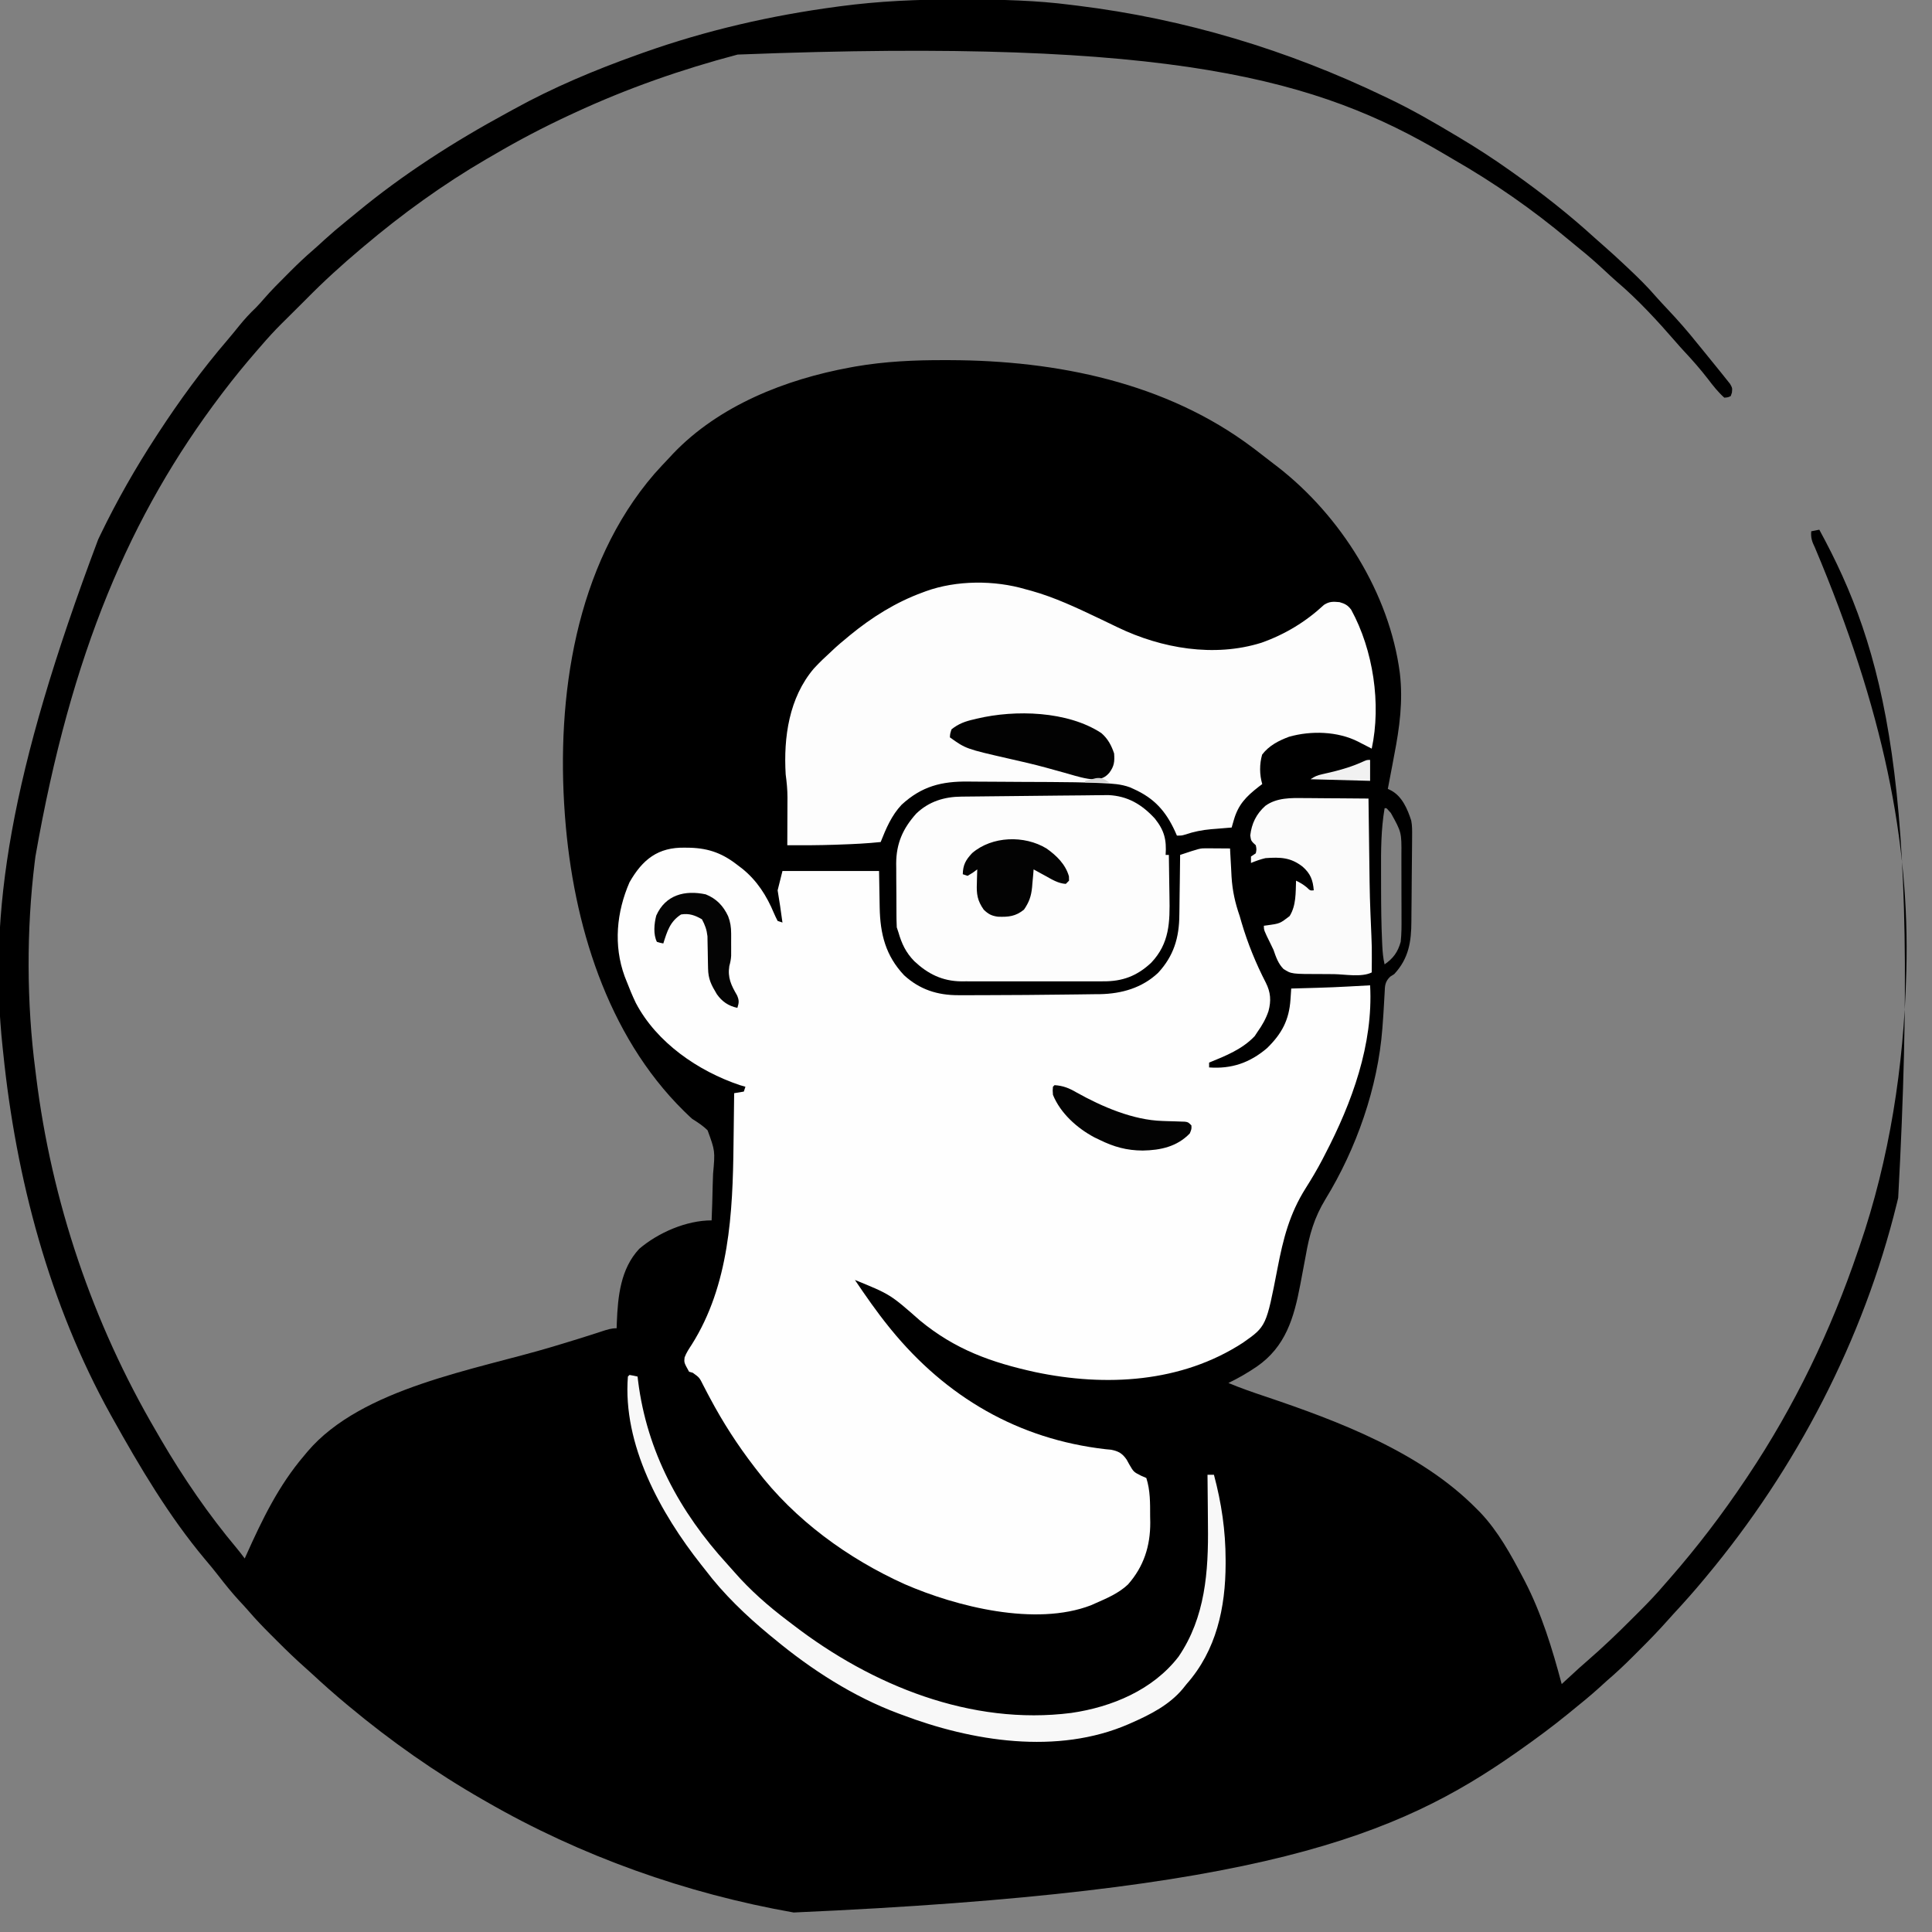 <?xml version="1.0" encoding="UTF-8"?>
<svg version="1.1" xmlns="http://www.w3.org/2000/svg" width="1200" height="1200">
<rect width="100%" height="100%" fill="#808080" stroke="none"/>
<path d="M0 0 C2.183 0.006 4.367 0.008 6.55 0.011 C28.072 0.049 49.343 0.562 70.71 3.318 C72.128 3.492 73.547 3.665 74.965 3.838 C141.418 12.01 205.409 31.293 265.71 60.318 C266.627 60.755 267.544 61.191 268.489 61.641 C282.69 68.419 296.215 76.239 309.71 84.318 C310.554 84.82 311.398 85.322 312.268 85.84 C323.044 92.259 333.481 99.06 343.71 106.318 C344.443 106.837 345.175 107.355 345.93 107.889 C363.477 120.344 380.294 133.547 396.198 148.052 C398.28 149.93 400.383 151.776 402.499 153.615 C406.675 157.261 410.735 161.02 414.773 164.818 C415.441 165.443 416.109 166.068 416.798 166.713 C422.983 172.519 428.969 178.396 434.503 184.83 C436.865 187.493 439.295 190.082 441.737 192.671 C448.028 199.341 453.995 206.144 459.71 213.318 C460.749 214.59 461.789 215.861 462.831 217.131 C465.622 220.532 468.393 223.949 471.149 227.379 C472.157 228.631 473.169 229.88 474.186 231.125 C475.501 232.74 476.796 234.37 478.085 236.006 C478.815 236.917 479.544 237.828 480.296 238.767 C481.71 241.318 481.71 241.318 481.437 244.15 C481.077 245.223 481.077 245.223 480.71 246.318 C479.023 247.131 479.023 247.131 476.71 247.318 C472.821 243.841 469.725 239.888 466.585 235.756 C462.053 229.885 457.247 224.384 452.183 218.97 C450.205 216.849 448.285 214.706 446.398 212.506 C435.042 199.443 423.069 186.393 409.855 175.181 C407.548 173.178 405.318 171.106 403.086 169.02 C397.791 164.074 392.417 159.314 386.761 154.779 C384.445 152.911 382.156 151.022 379.878 149.107 C357.788 130.58 333.629 113.757 308.601 99.409 C306.479 98.185 304.375 96.933 302.269 95.681 C224.913 50.114 135.999 23.524 -136.14 34.212 C-170.928 43.396 -204.636 55.176 -237.29 70.318 C-238.935 71.078 -238.935 71.078 -240.613 71.853 C-256.614 79.285 -272.074 87.393 -287.29 96.318 C-288.955 97.28 -290.621 98.243 -292.286 99.205 C-319.17 114.89 -344.535 133.234 -368.29 153.318 C-368.912 153.841 -369.535 154.365 -370.176 154.904 C-382.028 164.88 -393.429 175.267 -404.29 186.318 C-407.193 189.231 -410.11 192.131 -413.032 195.025 C-414.41 196.394 -415.787 197.762 -417.165 199.131 C-417.847 199.804 -418.529 200.478 -419.231 201.172 C-423.799 205.718 -428.1 210.423 -432.29 215.318 C-433.263 216.436 -434.237 217.553 -435.212 218.67 C-442.162 226.693 -448.86 234.872 -455.29 243.318 C-455.813 244.004 -456.336 244.691 -456.874 245.398 C-513.336 319.897 -550.149 405.735 -572.29 532.318 C-572.438 533.491 -572.586 534.664 -572.739 535.872 C-577.916 578.009 -577.798 623.235 -572.29 665.318 C-572.145 666.499 -572.001 667.679 -571.852 668.896 C-562.285 746.46 -536.828 821.912 -497.29 889.318 C-496.328 890.983 -495.365 892.649 -494.403 894.314 C-480.56 918.041 -464.735 941.135 -447.059 962.189 C-445.399 964.187 -443.841 966.235 -442.29 968.318 C-442.004 967.68 -441.718 967.042 -441.423 966.385 C-431.364 944.019 -421.327 923.098 -405.29 904.318 C-404.631 903.524 -403.973 902.73 -403.294 901.912 C-369.531 862.239 -298.932 851.146 -251.131 836.8 C-240.779 833.692 -230.449 830.537 -220.186 827.145 C-217.105 826.138 -214.554 825.318 -211.29 825.318 C-211.253 824.181 -211.215 823.044 -211.177 821.873 C-210.536 805.646 -208.91 788.44 -197.227 775.966 C-185.4 765.903 -167.977 758.318 -152.29 758.318 C-151.984 751.115 -151.775 743.914 -151.631 736.706 C-151.571 734.258 -151.489 731.811 -151.385 729.365 C-150.107 715.212 -150.107 715.212 -154.771 702.428 C-157.629 699.541 -160.854 697.463 -164.29 695.318 C-165.584 694.177 -166.851 693.003 -168.067 691.779 C-168.593 691.271 -169.12 690.762 -169.662 690.239 C-217.451 643.061 -238.256 573.64 -243.29 508.318 C-243.377 507.198 -243.377 507.198 -243.465 506.055 C-248.799 433.28 -237.049 351.732 -187.901 294.706 C-184.772 291.171 -181.545 287.736 -178.29 284.318 C-177.31 283.258 -177.31 283.258 -176.309 282.177 C-147.685 252.149 -106.277 235.899 -66.29 228.568 C-65.212 228.369 -64.134 228.17 -63.024 227.966 C-44.576 224.779 -26.167 223.939 -7.477 224.006 C-5.879 224.008 -5.879 224.008 -4.248 224.011 C61.857 224.2 129.98 237.864 183.71 278.318 C184.272 278.741 184.834 279.164 185.413 279.6 C189.208 282.47 192.962 285.388 196.71 288.318 C197.538 288.95 198.365 289.581 199.218 290.232 C238.382 320.607 268.715 368.736 275.18 418.4 C277.23 435.695 275.015 452.219 271.71 469.193 C271.323 471.26 270.937 473.328 270.554 475.396 C269.627 480.374 268.675 485.347 267.71 490.318 C268.338 490.619 268.966 490.92 269.612 491.23 C276.582 494.845 279.958 502.88 282.252 510.001 C282.883 513.195 282.815 516.243 282.795 519.498 C282.792 520.214 282.789 520.93 282.786 521.668 C282.773 524.033 282.752 526.398 282.73 528.763 C282.719 529.98 282.719 529.98 282.709 531.222 C282.671 535.519 282.627 539.817 282.578 544.114 C282.529 548.532 282.502 552.95 282.482 557.368 C282.461 560.782 282.423 564.197 282.381 567.611 C282.363 569.239 282.353 570.866 282.349 572.493 C282.309 585.246 280.706 595.623 271.71 605.318 C270.871 605.859 270.032 606.4 269.167 606.957 C265.946 610.053 265.885 612.645 265.741 616.888 C265.696 617.633 265.65 618.379 265.603 619.146 C265.505 620.746 265.417 622.346 265.338 623.946 C265.122 628.164 264.817 632.375 264.507 636.588 C264.446 637.427 264.385 638.266 264.322 639.131 C261.497 675.888 248.213 713.759 228.985 745.142 C222.006 756.632 218.994 767.16 216.71 780.318 C215.729 785.634 214.723 790.945 213.71 796.256 C213.582 796.929 213.455 797.603 213.323 798.297 C209.395 818.935 204.234 836.831 186.186 849.238 C180.528 853.047 174.86 856.352 168.71 859.318 C176.167 862.442 183.761 865.068 191.423 867.633 C237.213 883.031 288.215 902.35 322.71 937.318 C323.494 938.103 324.278 938.888 325.085 939.697 C336.279 951.493 344.216 966.002 351.71 980.318 C352.058 980.979 352.406 981.641 352.764 982.322 C363.177 1002.437 369.901 1024.497 375.71 1046.318 C376.87 1045.249 376.87 1045.249 378.054 1044.158 C387.505 1035.462 387.505 1035.462 391.71 1031.818 C401.121 1023.641 410.117 1015.076 418.912 1006.247 C420.536 1004.617 422.165 1002.994 423.794 1001.371 C429.31 995.859 434.666 990.27 439.71 984.318 C440.732 983.15 441.755 981.983 442.78 980.818 C459.937 961.2 475.541 940.734 490.023 919.068 C490.647 918.136 490.647 918.136 491.284 917.185 C520.369 873.697 542.918 826.794 559.71 777.318 C560.059 776.307 560.407 775.296 560.767 774.255 C579.396 719.989 588.206 662.548 589.71 605.318 C589.745 604.124 589.745 604.124 589.781 602.905 C591.852 523.24 575.574 441.301 532.944 340.324 C531.206 336.834 530.325 334.232 530.71 330.318 C532.36 329.988 534.01 329.658 535.71 329.318 C576.397 404.031 598.712 487.068 584.71 744.318 C584.431 745.473 584.152 746.629 583.864 747.819 C563.123 832.431 521.357 912.556 465.71 979.318 C465.229 979.898 464.749 980.478 464.254 981.075 C458.127 988.455 451.79 995.597 445.262 1002.623 C444.089 1003.904 442.93 1005.197 441.778 1006.496 C436.262 1012.705 430.527 1018.657 424.644 1024.515 C423.142 1026.011 421.646 1027.513 420.15 1029.015 C414.839 1034.33 409.423 1039.439 403.71 1044.318 C402.102 1045.773 400.498 1047.23 398.898 1048.693 C393.648 1053.424 388.214 1057.888 382.71 1062.318 C381.577 1063.243 380.444 1064.169 379.312 1065.095 C369.722 1072.899 359.82 1080.205 349.71 1087.318 C348.565 1088.125 348.565 1088.125 347.397 1088.947 C273.442 1140.824 188.562 1175.451 -101.35 1188.202 C-168.02 1176.465 -233.613 1153.178 -292.29 1119.318 C-293.073 1118.871 -293.855 1118.425 -294.662 1117.965 C-323.783 1101.272 -351.521 1081.797 -377.29 1060.318 C-377.87 1059.837 -378.449 1059.357 -379.047 1058.862 C-386.426 1052.736 -393.567 1046.399 -400.593 1039.872 C-401.88 1038.693 -403.18 1037.527 -404.485 1036.368 C-410.536 1030.99 -416.348 1025.416 -422.059 1019.679 C-423.483 1018.25 -424.913 1016.826 -426.343 1015.402 C-430.998 1010.74 -435.529 1006.035 -439.817 1001.032 C-441.827 998.693 -443.936 996.449 -446.04 994.193 C-450.332 989.491 -454.295 984.607 -458.188 979.572 C-461.091 975.821 -464.082 972.175 -467.165 968.568 C-489.412 941.983 -507.454 911.527 -524.29 881.318 C-524.711 880.565 -525.132 879.813 -525.566 879.037 C-563.69 810.358 -584.373 732.087 -592.29 654.318 C-592.406 653.262 -592.521 652.206 -592.641 651.118 C-601.547 567.526 -588.27 481.285 -533.29 335.318 C-532.833 334.365 -532.375 333.412 -531.904 332.43 C-521.7 311.284 -510.114 290.98 -497.29 271.318 C-496.861 270.659 -496.432 270 -495.991 269.321 C-482.78 249.085 -468.573 229.611 -452.813 211.279 C-450.355 208.395 -447.974 205.461 -445.602 202.506 C-442.408 198.577 -439.079 194.947 -435.407 191.463 C-433.567 189.599 -431.874 187.694 -430.169 185.709 C-425.789 180.665 -421.085 175.967 -416.352 171.256 C-415.069 169.967 -415.069 169.967 -413.761 168.652 C-409.317 164.215 -404.811 159.922 -400.048 155.831 C-397.639 153.758 -395.312 151.6 -392.977 149.443 C-388.545 145.405 -384.013 141.545 -379.345 137.783 C-377.107 135.977 -374.885 134.158 -372.673 132.322 C-343.959 108.571 -312.219 88.271 -279.498 70.518 C-278.049 69.731 -276.603 68.939 -275.16 68.141 C-250.608 54.586 -224.679 43.726 -198.29 34.318 C-197.112 33.896 -195.934 33.473 -194.721 33.038 C-155.782 19.211 -115.596 9.972 -74.665 4.506 C-73.927 4.406 -73.19 4.306 -72.43 4.204 C-48.341 0.999 -24.281 -0.064 0 0 Z M265.71 502.318 C263.479 515.493 263.435 528.537 263.504 541.87 C263.522 545.481 263.525 549.092 263.525 552.703 C263.541 563.558 263.662 574.399 264.159 585.244 C264.198 586.096 264.236 586.949 264.276 587.828 C264.48 591.748 264.787 595.486 265.71 599.318 C271.168 595.473 273.867 591.774 275.71 585.318 C276.266 580.246 276.25 575.195 276.206 570.099 C276.206 568.632 276.208 567.164 276.211 565.696 C276.212 562.633 276.2 559.571 276.177 556.508 C276.148 552.604 276.151 548.702 276.164 544.798 C276.171 541.771 276.163 538.745 276.15 535.718 C276.146 534.279 276.146 532.841 276.15 531.403 C276.249 517.274 276.249 517.274 269.585 505.256 C269.067 504.687 268.549 504.119 268.015 503.533 C266.885 502.204 266.885 502.204 265.71 502.318 Z " fill="#000000" transform="translate(594.29,-0.318)"/>
<path d="M0 0 C1.524 0.019 1.524 0.019 3.079 0.039 C15.45 0.373 24.039 3.801 33.688 11.5 C34.718 12.285 34.718 12.285 35.77 13.086 C44.92 20.486 50.936 29.953 55.393 40.688 C56.087 42.324 56.88 43.917 57.688 45.5 C59.172 45.995 59.172 45.995 60.688 46.5 C60.376 44.292 60.063 42.083 59.75 39.875 C59.489 38.03 59.489 38.03 59.223 36.148 C58.75 32.926 58.223 29.712 57.688 26.5 C58.678 22.54 59.667 18.58 60.688 14.5 C80.487 14.5 100.287 14.5 120.688 14.5 C121 31.812 121 31.812 121.075 37.204 C121.398 53.548 124.706 67.031 136.223 79.238 C145.941 88.156 156.986 91.662 169.891 91.633 C170.817 91.634 171.743 91.636 172.698 91.637 C175.778 91.639 178.858 91.633 181.938 91.625 C182.997 91.623 184.057 91.621 185.149 91.619 C193.329 91.602 201.508 91.557 209.688 91.5 C210.949 91.491 212.211 91.483 213.511 91.474 C221.253 91.418 228.994 91.339 236.735 91.236 C239.228 91.204 241.721 91.177 244.214 91.154 C247.733 91.121 251.251 91.069 254.77 91.012 C256.314 91.002 256.314 91.002 257.889 90.992 C271.39 90.721 283.994 87.149 294 77.75 C303.736 67.256 307.111 55.877 307.199 41.805 C307.217 40.731 307.235 39.658 307.254 38.552 C307.307 35.16 307.341 31.767 307.375 28.375 C307.408 26.06 307.443 23.745 307.479 21.43 C307.563 15.787 307.632 10.143 307.688 4.5 C320.062 0.375 320.062 0.375 324.137 0.402 C324.984 0.406 325.832 0.409 326.705 0.412 C328.027 0.425 328.027 0.425 329.375 0.438 C330.714 0.444 330.714 0.444 332.08 0.451 C334.283 0.463 336.485 0.479 338.688 0.5 C338.727 1.31 338.767 2.121 338.808 2.956 C338.966 6.03 339.139 9.103 339.322 12.176 C339.434 14.133 339.53 16.091 339.625 18.049 C340.156 26.748 341.832 34.287 344.688 42.5 C345.088 43.841 345.479 45.184 345.855 46.531 C349.64 59.408 354.754 71.919 360.906 83.852 C363.937 89.842 364.304 95.066 362.562 101.562 C360.931 106.361 358.616 110.386 355.688 114.5 C355.131 115.346 354.574 116.191 354 117.062 C346.193 125.291 335.979 129.299 325.688 133.5 C325.688 134.49 325.688 135.48 325.688 136.5 C339.628 137.527 351.041 133.599 361.688 124.5 C370.857 115.537 375.386 107.061 376.238 94.254 C376.324 92.99 376.409 91.726 376.497 90.424 C376.56 89.459 376.623 88.494 376.688 87.5 C377.568 87.475 378.448 87.45 379.355 87.424 C402.536 86.785 402.536 86.785 425.688 85.5 C427.699 122.199 414.428 158.382 397.688 190.5 C397.123 191.598 396.558 192.697 395.977 193.828 C392.76 199.959 389.264 205.843 385.562 211.688 C375.608 227.525 371.714 242.901 368.188 261.188 C361.193 297.323 361.193 297.323 346.688 307.5 C308.451 332.395 261.343 334.915 217.75 325.75 C190.279 319.732 167.902 311.698 146.044 293.646 C127.631 277.442 127.631 277.442 105.688 268.5 C112.381 278.413 119.167 288.191 126.688 297.5 C127.126 298.043 127.565 298.586 128.017 299.146 C162.331 341.21 207.146 367.429 261.375 373.625 C262.493 373.731 263.61 373.836 264.762 373.945 C269.32 374.81 271.83 376.245 274.461 380.094 C275.254 381.532 275.254 381.532 276.062 383 C278.808 387.753 278.808 387.753 283.5 390.125 C285.078 390.806 285.078 390.806 286.688 391.5 C289.184 399.281 289.054 407.139 289.062 415.25 C289.087 416.531 289.111 417.813 289.137 419.133 C289.181 433.826 285.096 446.527 275.312 457.625 C269.477 463.168 261.976 466.298 254.688 469.5 C253.872 469.862 253.056 470.224 252.215 470.598 C217.807 483.791 168.823 471.452 136.688 457.5 C101.425 441.614 68.221 417.475 44.688 386.5 C43.925 385.511 43.925 385.511 43.146 384.502 C32.753 370.989 23.67 356.921 15.672 341.863 C15.181 340.945 14.69 340.026 14.184 339.08 C13.25 337.318 12.33 335.548 11.427 333.77 C9.098 329.104 9.098 329.104 4.988 326.156 C3.849 325.831 3.849 325.831 2.688 325.5 C-0.458 319.838 -0.458 319.838 -0.109 316.637 C0.984 313.706 2.605 311.308 4.312 308.688 C27.67 271.765 29.83 226.765 30.288 184.317 C30.329 180.716 30.38 177.115 30.43 173.514 C30.525 166.509 30.61 159.505 30.688 152.5 C32.667 152.17 34.648 151.84 36.688 151.5 C37.017 150.51 37.347 149.52 37.688 148.5 C36.553 148.17 35.419 147.84 34.25 147.5 C8.342 138.796 -17.466 121.081 -30.39 96.447 C-32.591 91.884 -34.488 87.224 -36.312 82.5 C-36.819 81.218 -36.819 81.218 -37.336 79.91 C-44.371 60.651 -42.369 40.016 -34.312 21.5 C-26.217 7.298 -16.607 -0.317 0 0 Z " fill="#FEFEFE" transform="translate(425.312,526.5)"/>
<path d="M0 0 C1.222 0.329 2.444 0.657 3.703 0.996 C18.015 5.011 31.511 11.364 44.895 17.742 C45.933 18.235 45.933 18.235 46.993 18.739 C50.43 20.372 53.86 22.016 57.281 23.683 C84.423 36.761 117.136 42.425 146.494 33.218 C161.191 28.013 173.969 20.252 185.402 9.652 C188.795 7.494 191.047 7.648 195 8 C198.325 8.931 200.227 9.933 202.273 12.758 C215.964 37.785 220.966 71.247 215 99 C214.071 98.518 213.141 98.036 212.184 97.539 C210.935 96.901 209.686 96.263 208.438 95.625 C207.828 95.308 207.219 94.991 206.592 94.664 C193.86 88.197 177.341 87.725 163.625 91.625 C157.098 94.077 151.234 97.089 146.938 102.688 C145.248 108.655 145.262 115.028 147 121 C146.264 121.557 145.528 122.114 144.77 122.688 C136.942 128.809 132.151 133.673 129.375 143.254 C129.115 144.145 128.854 145.037 128.586 145.955 C128.393 146.63 128.199 147.305 128 148 C127.416 148.045 126.832 148.09 126.231 148.136 C123.528 148.35 120.827 148.581 118.125 148.812 C116.748 148.918 116.748 148.918 115.344 149.025 C109.644 149.527 104.515 150.554 99.089 152.385 C97 153 97 153 94 153 C93.599 152.094 93.198 151.188 92.785 150.254 C87.03 137.724 79.825 129.731 67 124 C66.268 123.671 65.536 123.343 64.781 123.004 C59.284 120.981 53.769 120.7 47.979 120.443 C47.101 120.402 46.224 120.361 45.32 120.319 C35.476 119.889 25.633 119.779 15.781 119.727 C14.822 119.721 13.862 119.716 12.873 119.71 C7.815 119.684 2.757 119.665 -2.302 119.65 C-6.448 119.636 -10.595 119.608 -14.741 119.568 C-19.809 119.518 -24.876 119.494 -29.944 119.487 C-31.854 119.48 -33.765 119.465 -35.675 119.441 C-52.13 119.244 -64.48 122.337 -76.965 133.805 C-83.212 140.394 -86.691 148.654 -90 157 C-98.349 157.869 -106.675 158.29 -115.062 158.562 C-116.245 158.606 -117.428 158.649 -118.646 158.693 C-128.433 159.024 -138.209 159.044 -148 159 C-147.995 157.951 -147.99 156.903 -147.984 155.822 C-147.966 151.901 -147.955 147.98 -147.945 144.059 C-147.94 142.367 -147.933 140.676 -147.925 138.984 C-147.912 136.542 -147.907 134.099 -147.902 131.656 C-147.897 130.91 -147.892 130.164 -147.887 129.395 C-147.886 124.506 -148.35 119.845 -149 115 C-150.376 92.027 -146.952 67.412 -131.496 49.231 C-127.856 45.282 -123.969 41.614 -120 38 C-119.3 37.346 -118.6 36.693 -117.879 36.02 C-115.963 34.285 -113.999 32.638 -112 31 C-110.532 29.774 -110.532 29.774 -109.035 28.523 C-95.465 17.387 -80.535 8.027 -64 2 C-63.32 1.745 -62.64 1.489 -61.94 1.226 C-42.911 -5.646 -19.35 -5.717 0 0 Z " fill="#FDFDFD" transform="translate(637,366)"/>
<path d="M0 0 C1.512 -0.015 3.024 -0.029 4.536 -0.043 C5.849 -0.059 7.162 -0.076 8.515 -0.093 C20.65 0.43 29.481 5.751 37.515 14.504 C43.389 21.882 44.827 27.622 44.202 37.066 C44.862 37.066 45.522 37.066 46.202 37.066 C46.33 43.54 46.417 50.013 46.477 56.488 C46.502 58.685 46.536 60.883 46.58 63.08 C46.884 78.828 46.669 92 35.202 104.066 C26.429 112.282 17.365 115.686 5.42 115.584 C4.392 115.591 3.365 115.598 2.306 115.605 C-1.061 115.622 -4.427 115.611 -7.794 115.597 C-10.152 115.6 -12.51 115.604 -14.869 115.609 C-19.8 115.615 -24.731 115.606 -29.663 115.588 C-35.962 115.565 -42.26 115.578 -48.559 115.602 C-53.426 115.616 -58.293 115.612 -63.16 115.601 C-65.481 115.599 -67.803 115.602 -70.124 115.611 C-73.378 115.622 -76.631 115.606 -79.885 115.584 C-80.83 115.592 -81.776 115.6 -82.75 115.608 C-94.529 115.461 -103.481 111 -111.926 103.066 C-117.198 97.629 -119.702 92.287 -121.798 85.066 C-122.128 84.076 -122.458 83.086 -122.798 82.066 C-122.899 80.539 -122.946 79.008 -122.959 77.478 C-122.968 76.55 -122.978 75.621 -122.988 74.664 C-122.992 73.661 -122.996 72.658 -123.001 71.625 C-123.006 70.587 -123.012 69.55 -123.018 68.481 C-123.027 66.281 -123.034 64.081 -123.038 61.881 C-123.047 58.541 -123.078 55.201 -123.11 51.861 C-123.117 49.72 -123.122 47.579 -123.126 45.437 C-123.138 44.448 -123.15 43.459 -123.163 42.441 C-123.123 29.908 -118.991 20.63 -110.673 11.379 C-102.838 3.859 -93.263 0.94 -82.719 0.861 C-81.907 0.851 -81.094 0.841 -80.258 0.831 C-77.569 0.799 -74.881 0.774 -72.192 0.75 C-70.31 0.729 -68.429 0.708 -66.547 0.687 C-61.58 0.632 -56.614 0.582 -51.647 0.534 C-47.64 0.494 -43.633 0.45 -39.626 0.405 C-34.794 0.352 -29.962 0.301 -25.13 0.25 C-24.229 0.24 -23.328 0.231 -22.4 0.221 C-17.329 0.168 -12.259 0.123 -7.189 0.087 C-4.793 0.066 -2.396 0.034 0 0 Z " fill="#FDFDFD" transform="translate(679.798,493.934)"/>
<path d="M0 0 C1.675 0.286 3.344 0.618 5 1 C5.164 2.381 5.164 2.381 5.332 3.789 C10.811 47.529 31.154 85.164 60.734 117.512 C62.201 119.122 63.65 120.749 65.078 122.395 C74.981 133.746 86.228 143.604 98.233 152.666 C99.405 153.55 100.572 154.44 101.735 155.334 C150.518 192.817 212.101 217.88 274.375 209.938 C299.668 206.272 325.11 195.632 341 175 C357.653 150.617 359.648 121.973 359.275 93.349 C359.233 89.802 359.215 86.255 359.195 82.707 C359.153 75.804 359.085 68.902 359 62 C360.32 62 361.64 62 363 62 C367.691 79.565 370.236 96.692 370.25 114.875 C370.251 115.66 370.251 116.444 370.252 117.253 C370.215 144.499 364.523 171.073 346 192 C345.216 192.98 344.433 193.959 343.625 194.969 C335.374 204.87 323.592 210.905 312 216 C311.043 216.425 311.043 216.425 310.067 216.859 C265.74 236.146 212.646 227.604 169 211 C168.289 210.736 167.577 210.473 166.844 210.201 C139.009 199.824 112.791 182.935 90 164 C89.002 163.188 88.005 162.376 86.977 161.539 C72.426 149.52 58.388 136.084 47 121 C46.21 120.004 45.42 119.007 44.605 117.98 C19.166 85.824 -4.318 43.231 -1 1 C-0.67 0.67 -0.34 0.34 0 0 Z " fill="#F8F8F8" transform="translate(391,854)"/>
<path d="M0 0 C1.14 0.004 2.28 0.008 3.455 0.013 C7.061 0.03 10.667 0.067 14.273 0.105 C16.733 0.121 19.193 0.134 21.652 0.146 C27.651 0.179 33.65 0.229 39.648 0.293 C39.664 1.523 39.664 1.523 39.68 2.778 C39.779 10.601 39.881 18.423 39.988 26.246 C40.042 30.265 40.096 34.285 40.146 38.304 C40.439 61.87 40.439 61.87 41.441 85.415 C41.702 90.297 41.766 95.156 41.711 100.043 C41.706 100.859 41.702 101.675 41.697 102.516 C41.686 104.441 41.668 106.367 41.648 108.293 C35.393 111.421 25.119 109.468 18.266 109.347 C15.861 109.311 13.456 109.296 11.05 109.302 C-8.228 109.296 -8.228 109.296 -13.162 106.132 C-16.47 102.776 -17.849 98.663 -19.352 94.293 C-19.921 93.058 -20.51 91.831 -21.117 90.613 C-25.352 82.049 -25.352 82.049 -25.352 79.293 C-24.616 79.195 -23.879 79.097 -23.121 78.996 C-15.385 77.926 -15.385 77.926 -9.352 73.293 C-5.237 66.681 -5.634 58.867 -5.352 51.293 C-2.81 52.493 -0.94 53.626 1.273 55.418 C3.406 57.5 3.406 57.5 5.648 57.293 C5.139 50.929 3.61 46.896 -1.254 42.621 C-8.667 36.823 -15.017 36.64 -24.352 37.293 C-27.543 38.045 -30.303 39.053 -33.352 40.293 C-33.352 38.973 -33.352 37.653 -33.352 36.293 C-32.362 35.633 -31.372 34.973 -30.352 34.293 C-29.851 31.836 -29.851 31.836 -30.352 29.293 C-30.847 28.839 -31.342 28.385 -31.852 27.918 C-33.352 26.293 -33.352 26.293 -33.789 23.168 C-32.962 15.846 -29.998 9.787 -24.465 4.845 C-17.4 -0.342 -8.385 -0.12 0 0 Z " fill="#FBFBFB" transform="translate(810.352,495.707)"/>
<path d="M0 0 C4.052 3.478 6.289 7.676 7.957 12.68 C8.33 17.717 8.008 20.611 4.957 24.68 C2.262 27.784 -0.03 28.481 -4.174 28.809 C-9.799 28.556 -15.156 26.855 -20.54 25.309 C-24.303 24.228 -28.08 23.199 -31.855 22.164 C-32.622 21.952 -33.389 21.741 -34.18 21.523 C-41.814 19.433 -49.51 17.667 -57.23 15.93 C-84.085 9.793 -84.085 9.793 -94.043 2.68 C-93.918 0.43 -93.918 0.43 -93.043 -2.32 C-88.611 -5.845 -84.505 -7.297 -79.105 -8.508 C-78.428 -8.672 -77.751 -8.837 -77.053 -9.006 C-53.486 -14.587 -20.918 -13.756 0 0 Z " fill="#020202" transform="translate(684.043,455.32)"/>
<path d="M0 0 C6.23 4.394 11.824 9.846 13.938 17.312 C13.958 18.199 13.979 19.086 14 20 C13.34 20.66 12.68 21.32 12 22 C7.216 21.729 3.287 19.209 -0.812 16.938 C-1.505 16.56 -2.198 16.183 -2.912 15.795 C-4.611 14.869 -6.306 13.935 -8 13 C-8.098 14.218 -8.196 15.436 -8.297 16.691 C-8.447 18.315 -8.598 19.939 -8.75 21.562 C-8.843 22.762 -8.843 22.762 -8.938 23.986 C-9.49 29.631 -10.771 33.312 -14 38 C-19.162 42.194 -23.605 42.634 -30.191 42.379 C-34.113 41.85 -36.169 40.76 -39 38 C-42.942 32.36 -43.535 28.352 -43.25 21.562 C-43.232 20.736 -43.214 19.909 -43.195 19.057 C-43.149 17.037 -43.077 15.018 -43 13 C-44.392 14.021 -44.392 14.021 -45.812 15.062 C-46.864 15.702 -47.916 16.341 -49 17 C-49.99 16.67 -50.98 16.34 -52 16 C-51.878 10.162 -50.157 7.104 -46.172 2.863 C-33.765 -7.78 -13.69 -8.323 0 0 Z " fill="#030303" transform="translate(650,527)"/>
<path d="M0 0 C5.416 0.37 9.031 1.849 13.688 4.562 C29.401 13.348 48.762 21.727 67.012 22.246 C67.934 22.279 68.856 22.312 69.807 22.346 C71.739 22.407 73.671 22.465 75.604 22.518 C76.981 22.569 76.981 22.569 78.387 22.621 C79.224 22.646 80.062 22.671 80.925 22.697 C83 23 83 23 85 25 C85.125 27.25 85.125 27.25 84 30 C76.035 38.24 65.849 40.421 54.812 40.625 C44.819 40.575 36.912 38.378 28 34 C26.922 33.482 25.845 32.964 24.734 32.43 C14.035 26.751 3.631 17.45 -1 6 C-1.207 3.273 -1.207 3.273 -1 1 C-0.67 0.67 -0.34 0.34 0 0 Z " fill="#030303" transform="translate(655,674)"/>
<path d="M0 0 C6.688 2.678 10.917 7.178 13.902 13.539 C15.319 17.193 15.792 20.431 15.797 24.348 C15.799 25.722 15.799 25.722 15.801 27.125 C15.797 28.075 15.793 29.025 15.789 30.004 C15.795 31.429 15.795 31.429 15.801 32.883 C15.799 33.799 15.798 34.716 15.797 35.66 C15.796 36.494 15.795 37.327 15.793 38.186 C15.668 40.428 15.27 42.348 14.664 44.504 C13.511 51.745 15.821 56.488 19.449 62.707 C20.825 65.875 20.698 67.267 19.664 70.504 C14.112 69.328 10.158 66.624 6.914 62.02 C3.481 56.309 1.551 52.702 1.453 45.992 C1.425 44.677 1.396 43.361 1.367 42.006 C1.326 39.917 1.289 37.829 1.263 35.74 C1.235 33.719 1.189 31.7 1.141 29.68 C1.111 27.869 1.111 27.869 1.081 26.021 C0.587 21.849 -0.375 19.214 -2.336 15.504 C-6.627 12.994 -10.386 11.661 -15.336 12.504 C-22.216 16.956 -23.917 22.876 -26.336 30.504 C-28.273 30.129 -28.273 30.129 -30.336 29.504 C-32.668 24.84 -32.024 18.113 -30.723 13.18 C-24.972 0.285 -12.985 -2.758 0 0 Z " fill="#040404" transform="translate(438.336,555.496)"/>
<path d="M0 0 C0 4.29 0 8.58 0 13 C-18.315 12.505 -18.315 12.505 -37 12 C-34.255 10.17 -32.856 9.582 -29.754 8.887 C-28.922 8.693 -28.089 8.499 -27.232 8.3 C-26.351 8.098 -25.47 7.896 -24.562 7.688 C-17.4 5.986 -10.816 4.002 -4.117 0.918 C-2 0 -2 0 0 0 Z " fill="#F1F1F1" transform="translate(851,472)"/>
<path d="M0 0 C-4.95 0 -9.9 0 -15 0 C-15 -0.33 -15 -0.66 -15 -1 C-13.565 -1.364 -12.127 -1.716 -10.688 -2.062 C-9.887 -2.26 -9.086 -2.457 -8.262 -2.66 C-4.688 -3.197 -2.961 -1.974 0 0 Z " fill="#D5D5D5" transform="translate(689,486)"/>
</svg>
